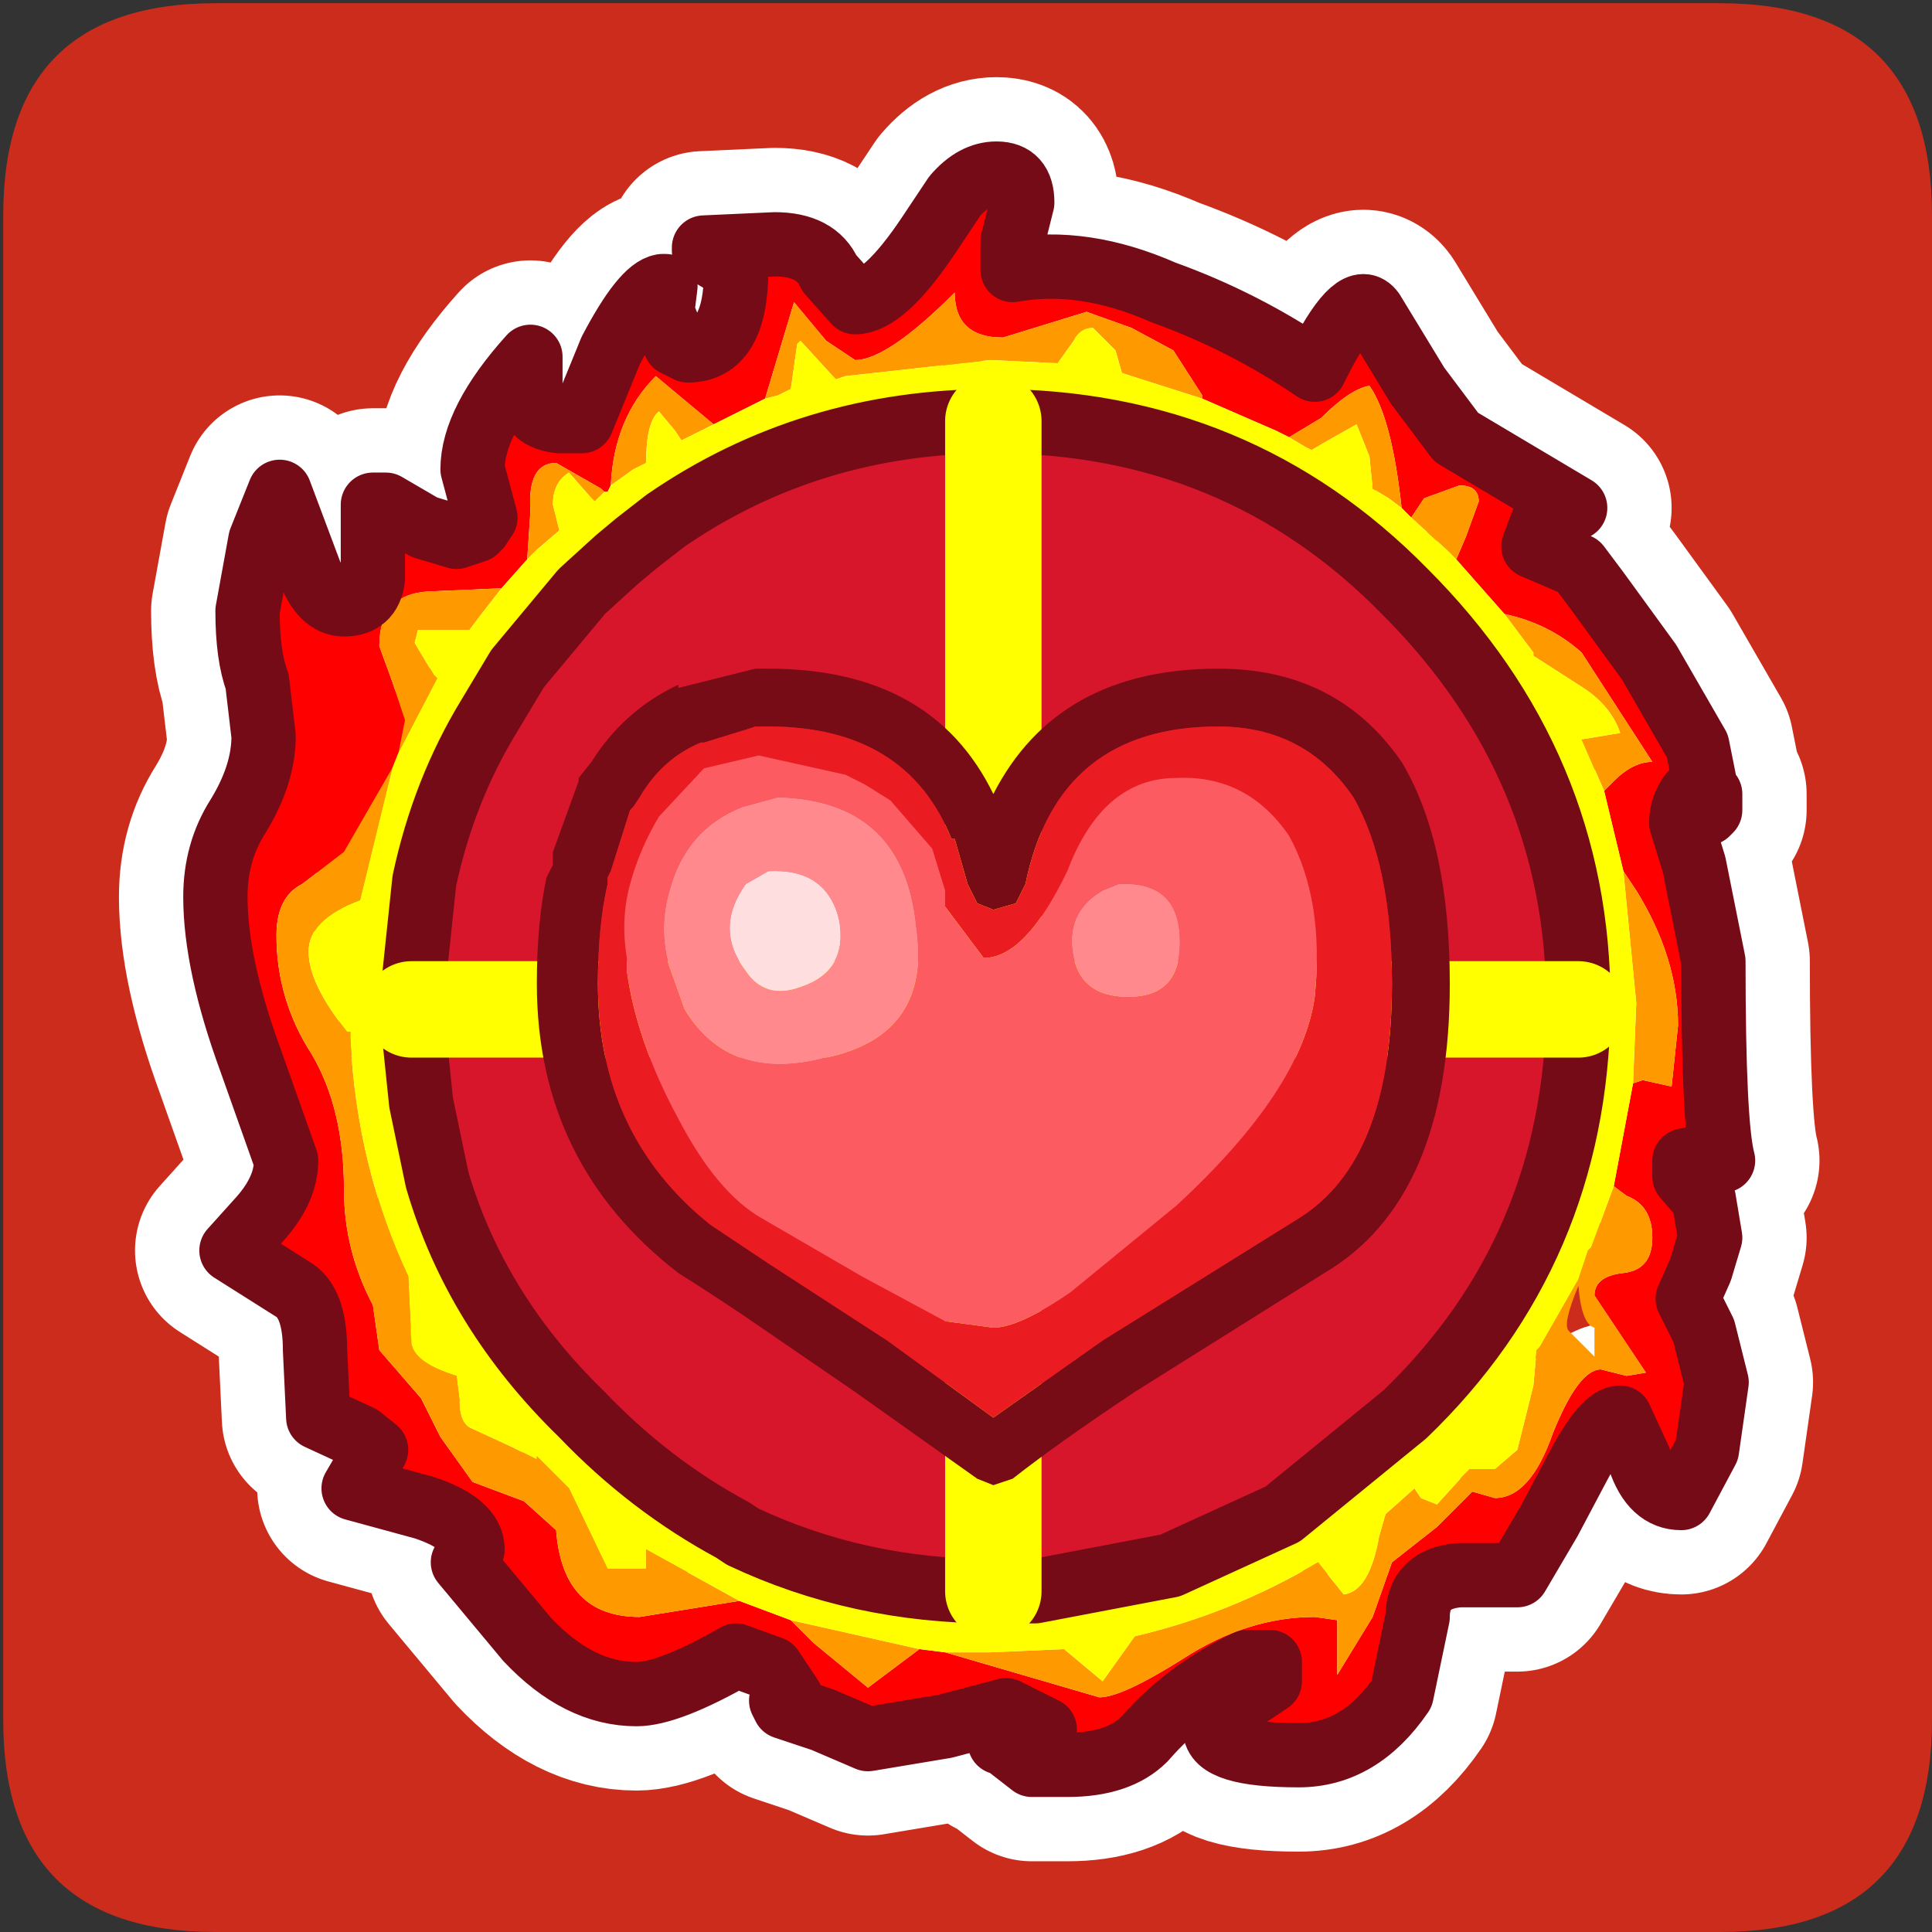 <?xml version="1.0" encoding="UTF-8" standalone="no"?>
<svg xmlns:ffdec="https://www.free-decompiler.com/flash" xmlns:xlink="http://www.w3.org/1999/xlink" ffdec:objectType="frame" height="30.05px" width="30.05px" xmlns="http://www.w3.org/2000/svg">
  <rect width="100%" height="100%" fill="#333333" stroke="none"/>
  <g transform="matrix(1.0, 0.0, 0.0, 1.0, 0.0, 0.0)">
    <use ffdec:characterId="1" height="30.0" transform="matrix(1.0, 0.0, 0.0, 1.0, 0.0, 0.0)" width="30.0" xlink:href="#shape0"/>
    <use ffdec:characterId="3" height="30.0" transform="matrix(1.0, 0.0, 0.0, 1.0, 0.05, 0.05)" width="30.0" xlink:href="#sprite0"/>
  </g>
  <defs>
    <g id="shape0" transform="matrix(1.0, 0.0, 0.0, 1.0, 0.0, 0.0)">
      <path d="M0.0 0.0 L30.0 0.0 30.0 30.0 0.0 30.0 0.0 0.0" fill="#33cc66" fill-opacity="0.0" fill-rule="evenodd" stroke="none"/>
    </g>
    <g id="sprite0" transform="matrix(1.0, 0.0, 0.0, 1.0, 0.0, 0.0)">
      <use ffdec:characterId="2" height="30.0" transform="matrix(1.0, 0.0, 0.0, 1.0, 0.0, 0.0)" width="30.0" xlink:href="#shape1"/>
    </g>
    <g id="shape1" transform="matrix(1.0, 0.0, 0.0, 1.0, 0.0, 0.0)">
      <path d="M26.7 30.0 L3.3 30.0 Q0.0 30.0 0.0 26.7 L0.0 3.3 Q0.0 0.0 3.3 0.0 L26.7 0.0 Q30.0 0.0 30.0 3.3 L30.0 26.7 Q30.0 30.0 26.7 30.0" fill="#cb2c1b" fill-rule="evenodd" stroke="none"/>
      <path d="M20.5 5.5 Q21.05 4.45 21.3 4.8 L22.0 5.95 22.6 6.75 24.45 7.85 23.95 8.05 23.8 8.45 24.5 8.75 24.8 9.15 25.6 10.25 26.35 11.55 26.5 12.3 26.55 12.3 26.55 12.55 26.5 12.6 26.5 12.3 26.25 12.3 Q26.1 12.5 26.1 12.75 L26.3 13.4 26.6 14.9 Q26.6 17.45 26.75 18.0 L26.4 17.95 26.15 18.0 26.15 18.25 26.45 18.6 26.55 19.2 26.4 19.7 26.2 20.15 26.45 20.65 26.65 21.45 26.5 22.5 26.1 23.25 Q25.65 23.25 25.45 22.65 L25.15 22.0 Q24.9 22.0 24.5 22.75 L24.05 23.6 23.55 24.45 22.65 24.45 Q22.0 24.5 22.0 25.1 L21.75 26.3 Q21.1 27.25 20.15 27.25 18.85 27.25 18.85 26.85 L19.25 26.4 19.7 26.1 19.7 25.8 19.35 25.8 Q18.4 26.25 17.75 27.0 17.35 27.4 16.55 27.4 L16.0 27.4 15.55 27.05 15.5 27.05 16.15 26.95 16.2 26.85 15.6 26.55 14.65 26.8 13.45 27.0 12.75 26.7 12.15 26.5 12.1 26.4 12.25 26.35 11.95 25.9 11.4 25.7 Q10.35 26.3 9.85 26.3 8.95 26.3 8.15 25.45 L7.15 24.25 7.3 24.05 Q7.3 23.65 6.55 23.4 L5.45 23.1 5.8 22.5 5.55 22.3 4.9 22.0 4.85 20.95 Q4.85 20.2 4.5 20.0 L3.55 19.4 4.0 18.9 Q4.4 18.45 4.4 18.0 L3.85 16.45 Q3.3 14.95 3.3 13.9 3.3 13.2 3.65 12.65 4.05 12.0 4.05 11.4 L3.95 10.55 Q3.8 10.15 3.8 9.45 L4.0 8.35 4.3 7.6 4.75 8.8 Q4.95 9.35 5.3 9.35 5.7 9.35 5.75 8.95 L5.75 8.1 5.75 7.8 5.95 7.8 6.55 8.15 7.05 8.3 7.35 8.2 7.4 8.15 7.5 8.0 7.3 7.25 Q7.3 6.5 8.2 5.5 L8.2 6.1 Q8.2 6.45 8.65 6.5 L9.0 6.5 9.45 5.4 Q9.95 4.45 10.25 4.4 L10.3 4.4 10.25 4.8 10.45 5.3 10.65 5.4 Q11.4 5.4 11.4 4.15 L10.9 3.85 10.9 3.8 12.0 3.75 Q12.65 3.75 12.85 4.2 L13.25 4.65 Q13.7 4.65 14.4 3.6 L14.8 3.0 Q15.1 2.65 15.45 2.65 15.85 2.65 15.85 3.1 L15.7 3.7 15.7 4.15 Q16.8 3.95 18.05 4.5 19.3 4.95 20.4 5.7 L20.5 5.5 Z" fill="none" stroke="#ffffff" stroke-linecap="round" stroke-linejoin="round" stroke-width="3.0"/>
      <path d="M26.5 12.3 L26.25 12.3 Q26.1 12.5 26.1 12.75 L26.3 13.4 26.6 14.9 Q26.6 17.45 26.75 18.0 L26.4 17.95 26.15 18.0 26.15 18.25 26.45 18.6 26.55 19.2 26.4 19.7 26.2 20.15 26.45 20.65 26.65 21.45 26.5 22.5 26.1 23.25 Q25.65 23.25 25.45 22.65 L25.15 22.0 Q24.9 22.0 24.5 22.75 L24.05 23.6 23.55 24.45 22.65 24.45 Q22.0 24.5 22.0 25.1 L21.75 26.3 Q21.1 27.25 20.15 27.25 18.85 27.25 18.85 26.85 L19.25 26.4 19.7 26.1 19.7 25.8 19.35 25.8 Q18.4 26.25 17.75 27.0 17.35 27.4 16.55 27.4 L16.0 27.4 15.55 27.05 15.5 27.05 16.15 26.95 16.2 26.85 15.6 26.55 14.65 26.8 13.45 27.0 12.75 26.7 12.15 26.5 12.1 26.4 12.25 26.35 11.95 25.9 11.4 25.7 Q10.35 26.3 9.85 26.3 8.95 26.3 8.15 25.45 L7.15 24.25 7.3 24.05 Q7.3 23.65 6.55 23.4 L5.45 23.1 5.8 22.5 5.55 22.3 4.9 22.0 4.85 20.95 Q4.85 20.2 4.5 20.0 L3.55 19.4 4.0 18.9 Q4.4 18.45 4.4 18.0 L3.85 16.45 Q3.3 14.95 3.3 13.9 3.3 13.2 3.65 12.65 4.05 12.0 4.05 11.4 L3.95 10.55 Q3.8 10.15 3.8 9.45 L4.0 8.35 4.3 7.6 4.75 8.8 Q4.95 9.35 5.3 9.35 5.7 9.35 5.75 8.95 L5.75 8.1 5.75 7.8 5.95 7.8 6.55 8.15 7.05 8.3 7.35 8.2 7.4 8.15 7.5 8.0 7.3 7.25 Q7.3 6.5 8.2 5.5 L8.2 6.1 Q8.2 6.45 8.65 6.5 L9.0 6.5 9.45 5.4 Q9.95 4.45 10.25 4.4 L10.3 4.4 10.25 4.8 10.45 5.3 10.65 5.4 Q11.4 5.4 11.4 4.15 L10.9 3.85 10.9 3.8 12.0 3.75 Q12.65 3.75 12.85 4.2 L13.25 4.65 Q13.7 4.65 14.4 3.6 L14.8 3.0 Q15.1 2.65 15.45 2.65 15.85 2.65 15.85 3.1 L15.7 3.7 15.7 4.15 Q16.8 3.95 18.05 4.5 19.3 4.95 20.4 5.7 L20.5 5.5 Q21.05 4.45 21.3 4.8 L22.0 5.95 22.6 6.75 24.45 7.85 23.95 8.05 23.8 8.45 24.5 8.75 24.8 9.15 25.6 10.25 26.35 11.55 26.5 12.3 M22.6 8.65 L22.75 8.3 22.95 7.75 Q22.95 7.5 22.65 7.5 L22.1 7.7 21.9 8.0 21.75 7.85 Q21.6 6.45 21.25 5.95 20.95 6.0 20.5 6.45 L20.0 6.75 19.8 6.65 18.65 6.15 18.65 6.1 18.2 5.4 17.55 5.05 16.85 4.8 15.55 5.2 Q14.8 5.2 14.8 4.5 13.75 5.55 13.25 5.55 L12.8 5.25 12.3 4.65 11.85 6.15 11.05 6.55 10.15 5.8 Q9.5 6.45 9.45 7.5 L9.4 7.6 9.35 7.6 9.3 7.55 8.6 7.15 Q8.15 7.15 8.2 7.9 L8.15 8.65 7.75 9.1 6.6 9.15 Q5.85 9.2 5.85 10.0 L6.05 10.55 6.25 11.15 6.15 11.65 6.05 11.9 5.3 13.2 4.65 13.7 Q4.25 13.9 4.25 14.5 4.25 15.5 4.8 16.35 5.3 17.2 5.3 18.45 5.3 19.4 5.75 20.25 L5.85 20.95 6.5 21.7 6.8 22.3 7.3 23.0 8.1 23.3 8.6 23.75 Q8.7 25.1 9.9 25.1 L11.45 24.85 12.25 25.15 12.6 25.5 13.45 26.2 14.25 25.6 14.65 25.65 17.05 26.35 Q17.4 26.35 18.35 25.75 19.35 25.1 20.4 25.1 L20.75 25.15 20.75 26.0 21.3 25.1 21.6 24.25 22.3 23.7 22.85 23.15 23.2 23.25 Q23.75 23.25 24.1 22.25 24.5 21.25 24.85 21.25 L25.25 21.35 25.55 21.3 25.15 20.7 24.75 20.1 Q24.75 19.8 25.2 19.75 25.65 19.7 25.65 19.2 25.65 18.7 25.25 18.55 L25.05 18.4 25.35 16.8 25.5 16.75 25.95 16.85 26.05 15.9 Q26.05 14.85 25.4 13.8 L25.2 13.5 24.9 12.25 25.05 12.1 Q25.35 11.8 25.65 11.8 L24.55 10.1 Q24.05 9.65 23.35 9.5 L22.6 8.65" fill="#ff0000" fill-rule="evenodd" stroke="none"/>
      <path d="M21.9 8.0 L22.1 7.7 22.65 7.5 Q22.95 7.5 22.95 7.75 L22.75 8.3 22.6 8.65 22.45 8.5 21.9 8.0 M23.35 9.5 Q24.05 9.65 24.55 10.1 L25.65 11.8 Q25.35 11.8 25.05 12.1 L24.9 12.25 24.55 11.45 25.15 11.35 Q25.0 10.9 24.5 10.6 L23.8 10.15 23.8 10.1 23.35 9.5 M25.2 13.5 L25.4 13.8 Q26.05 14.85 26.05 15.9 L25.95 16.85 25.5 16.75 25.35 16.8 25.4 15.55 25.2 13.5 M25.05 18.4 L25.25 18.55 Q25.65 18.7 25.65 19.2 25.65 19.7 25.2 19.75 24.75 19.8 24.75 20.1 L25.15 20.7 25.55 21.3 25.25 21.35 24.85 21.25 Q24.5 21.25 24.1 22.25 23.75 23.25 23.2 23.25 L22.85 23.15 22.3 23.7 21.6 24.25 21.3 25.1 20.75 26.0 20.75 25.15 20.4 25.1 Q19.35 25.1 18.35 25.75 17.4 26.35 17.05 26.35 L14.65 25.65 15.35 25.65 16.5 25.6 17.1 26.1 17.6 25.4 Q19.1 25.05 20.45 24.25 L20.85 24.75 Q21.25 24.7 21.4 23.85 L21.5 23.5 21.95 23.1 22.05 23.25 22.3 23.35 22.8 22.8 23.2 22.8 23.55 22.5 23.8 21.5 23.85 20.95 23.9 20.9 24.5 19.85 24.65 19.4 24.7 19.35 25.05 18.4 M14.25 25.6 L13.45 26.2 12.6 25.5 12.25 25.15 14.25 25.6 M11.45 24.85 L9.9 25.1 Q8.7 25.1 8.6 23.75 L8.1 23.3 7.3 23.0 6.8 22.3 6.5 21.7 5.85 20.95 5.75 20.25 Q5.3 19.4 5.3 18.45 5.3 17.2 4.8 16.35 4.25 15.5 4.25 14.5 4.25 13.9 4.65 13.7 L5.3 13.2 6.05 11.9 5.55 13.95 Q4.75 14.25 4.75 14.75 4.75 15.25 5.35 16.0 L5.4 16.0 5.4 16.1 Q5.5 18.1 6.3 19.8 L6.35 20.85 Q6.4 21.15 7.05 21.35 L7.1 21.75 Q7.1 22.05 7.25 22.15 L7.9 22.45 8.3 22.65 8.3 22.6 8.4 22.7 8.8 23.1 9.4 24.35 10.0 24.35 10.0 24.05 11.45 24.85 M6.15 11.65 L6.25 11.15 6.05 10.55 5.85 10.0 Q5.85 9.2 6.6 9.15 L7.75 9.1 7.4 9.55 7.25 9.75 6.45 9.75 6.4 9.95 6.7 10.45 6.75 10.5 6.15 11.65 M8.15 8.65 L8.2 7.9 Q8.15 7.15 8.6 7.15 L9.3 7.55 9.35 7.6 9.2 7.75 9.15 7.7 8.8 7.3 Q8.55 7.45 8.55 7.8 L8.65 8.2 8.3 8.5 8.15 8.65 M9.45 7.5 Q9.5 6.45 10.15 5.8 L11.05 6.55 10.75 6.7 10.55 6.8 10.45 6.65 10.2 6.35 Q10.0 6.5 10.0 7.15 L9.8 7.25 9.45 7.5 M11.85 6.15 L12.3 4.65 12.8 5.25 13.25 5.55 Q13.75 5.55 14.8 4.5 14.8 5.2 15.55 5.2 L16.85 4.8 17.55 5.05 18.2 5.4 18.65 6.1 18.65 6.15 17.55 5.8 17.4 5.75 17.3 5.4 16.95 5.05 Q16.75 5.05 16.65 5.25 L16.4 5.6 15.35 5.55 13.1 5.8 12.95 5.85 12.4 5.25 12.35 5.3 12.25 6.0 12.05 6.1 11.85 6.15 M20.0 6.75 L20.5 6.45 Q20.95 6.0 21.25 5.95 21.6 6.45 21.75 7.85 L21.55 7.7 21.3 7.55 21.25 7.05 21.05 6.55 Q20.6 6.8 20.35 6.95 L20.25 6.9 20.0 6.75 M24.75 20.6 Q24.55 20.55 24.5 19.95 24.25 20.55 24.35 20.65 L24.75 21.05 24.75 20.6" fill="#ff9900" fill-rule="evenodd" stroke="none"/>
      <path d="M22.6 8.65 L23.35 9.5 23.8 10.1 23.8 10.15 24.5 10.6 Q25.0 10.9 25.15 11.35 L24.55 11.45 24.9 12.25 25.2 13.5 25.4 15.55 25.35 16.8 25.05 18.4 24.7 19.35 24.65 19.4 24.5 19.85 23.9 20.9 23.85 20.95 23.8 21.5 23.55 22.5 23.2 22.8 22.8 22.8 22.3 23.35 22.05 23.25 21.95 23.1 21.5 23.5 21.4 23.85 Q21.25 24.7 20.85 24.75 L20.45 24.25 Q19.1 25.05 17.6 25.4 L17.1 26.1 16.5 25.6 15.35 25.65 14.65 25.65 14.25 25.6 12.25 25.15 11.45 24.85 10.0 24.05 10.0 24.35 9.4 24.35 8.8 23.1 8.4 22.7 8.3 22.6 8.3 22.65 7.9 22.45 7.25 22.15 Q7.1 22.05 7.1 21.75 L7.05 21.35 Q6.4 21.15 6.35 20.85 L6.3 19.8 Q5.5 18.1 5.4 16.1 L5.4 16.0 5.35 16.0 Q4.75 15.25 4.75 14.75 4.75 14.25 5.55 13.95 L6.05 11.9 6.15 11.65 6.75 10.5 6.7 10.45 6.4 9.95 6.45 9.75 7.25 9.75 7.4 9.55 7.75 9.1 8.15 8.65 8.3 8.5 8.65 8.2 8.55 7.8 Q8.55 7.45 8.8 7.3 L9.15 7.7 9.2 7.75 9.35 7.6 9.4 7.6 9.45 7.5 9.8 7.25 10.0 7.15 Q10.0 6.5 10.2 6.35 L10.45 6.65 10.55 6.8 10.75 6.7 11.05 6.55 11.85 6.15 12.05 6.1 12.25 6.0 12.35 5.3 12.4 5.25 12.95 5.85 13.1 5.8 15.35 5.55 16.4 5.6 16.65 5.25 Q16.75 5.05 16.95 5.05 L17.3 5.4 17.4 5.75 17.55 5.8 18.65 6.15 19.8 6.65 20.0 6.75 20.25 6.9 20.35 6.95 Q20.6 6.8 21.05 6.55 L21.25 7.05 21.3 7.55 21.55 7.7 21.75 7.85 21.9 8.0 22.45 8.5 22.6 8.65 M24.5 15.65 L24.5 15.55 Q24.5 11.85 21.8 9.15 19.2 6.5 15.4 6.5 12.55 6.5 10.3 8.05 L9.85 8.4 9.55 8.65 9.0 9.15 8.0 10.35 7.55 11.1 Q6.85 12.25 6.55 13.65 L6.35 15.55 6.35 15.65 6.5 17.1 6.75 18.3 Q7.35 20.35 9.0 21.95 10.05 23.05 11.35 23.75 L11.5 23.85 Q13.3 24.7 15.4 24.7 L16.05 24.7 18.15 24.3 19.9 23.5 21.8 21.95 Q24.45 19.4 24.5 15.65" fill="#ffff00" fill-rule="evenodd" stroke="none"/>
      <path d="M24.5 15.65 Q24.45 19.4 21.8 21.95 L19.9 23.5 18.15 24.3 16.05 24.7 15.4 24.7 Q13.3 24.7 11.5 23.85 L11.35 23.75 Q10.05 23.05 9.0 21.95 7.35 20.35 6.75 18.3 L6.5 17.1 6.35 15.65 6.35 15.55 6.55 13.65 Q6.85 12.25 7.55 11.1 L8.0 10.35 9.0 9.15 9.55 8.65 9.85 8.4 10.3 8.05 Q12.55 6.5 15.4 6.5 19.2 6.5 21.8 9.15 24.5 11.85 24.5 15.55 L24.5 15.65 15.75 15.65 24.5 15.65 M15.4 6.5 L15.4 15.15 15.4 6.5 M6.35 15.65 L15.05 15.65 6.35 15.65 M15.4 24.7 L15.4 16.05 15.4 24.7" fill="#d8162b" fill-rule="evenodd" stroke="none"/>
      <path d="M26.5 12.3 L26.25 12.3 Q26.1 12.5 26.1 12.75 L26.3 13.4 26.6 14.9 Q26.6 17.45 26.75 18.0 L26.4 17.95 26.15 18.0 26.15 18.25 26.45 18.6 26.55 19.2 26.4 19.7 26.2 20.15 26.45 20.65 26.65 21.45 26.5 22.5 26.1 23.25 Q25.65 23.25 25.45 22.65 L25.15 22.0 Q24.9 22.0 24.5 22.75 L24.05 23.6 23.55 24.45 22.65 24.45 Q22.0 24.5 22.0 25.1 L21.75 26.3 Q21.1 27.25 20.15 27.25 18.85 27.25 18.85 26.85 L19.25 26.4 19.7 26.1 19.7 25.8 19.35 25.8 Q18.4 26.25 17.75 27.0 17.35 27.4 16.55 27.4 L16.0 27.4 15.55 27.05 15.5 27.05 16.15 26.95 16.2 26.85 15.6 26.55 14.65 26.8 13.45 27.0 12.75 26.7 12.15 26.5 12.1 26.4 12.25 26.35 11.95 25.9 11.4 25.7 Q10.35 26.3 9.85 26.3 8.95 26.3 8.15 25.45 L7.15 24.25 7.3 24.05 Q7.3 23.65 6.55 23.4 L5.45 23.1 5.8 22.5 5.55 22.3 4.9 22.0 4.85 20.95 Q4.85 20.2 4.5 20.0 L3.55 19.4 4.0 18.9 Q4.4 18.45 4.4 18.0 L3.85 16.45 Q3.3 14.95 3.3 13.9 3.3 13.2 3.65 12.65 4.05 12.0 4.05 11.4 L3.95 10.55 Q3.8 10.15 3.8 9.45 L4.0 8.35 4.3 7.6 4.75 8.8 Q4.95 9.35 5.3 9.35 5.7 9.35 5.75 8.95 L5.75 8.1 5.75 7.8 5.95 7.8 6.55 8.15 7.05 8.3 7.35 8.2 7.4 8.15 7.5 8.0 7.3 7.25 Q7.3 6.5 8.2 5.5 L8.2 6.1 Q8.2 6.45 8.65 6.5 L9.0 6.5 9.45 5.4 Q9.95 4.45 10.25 4.4 L10.3 4.4 10.25 4.8 10.45 5.3 10.65 5.4 Q11.4 5.4 11.4 4.15 L10.9 3.85 10.9 3.8 12.0 3.75 Q12.65 3.75 12.85 4.2 L13.25 4.65 Q13.7 4.65 14.4 3.6 L14.8 3.0 Q15.1 2.65 15.45 2.65 15.85 2.65 15.85 3.1 L15.7 3.7 15.7 4.15 Q16.8 3.95 18.05 4.5 19.3 4.95 20.4 5.7 L20.5 5.5 Q21.05 4.45 21.3 4.8 L22.0 5.95 22.6 6.75 24.45 7.85 23.95 8.05 23.8 8.45 24.5 8.75 24.8 9.15 25.6 10.25 26.35 11.55 26.5 12.3 26.55 12.3 26.55 12.55 26.5 12.6 26.5 12.3 M24.5 15.65 Q24.45 19.4 21.8 21.95 L19.9 23.5 18.15 24.3 16.05 24.7 15.4 24.7 Q13.3 24.7 11.5 23.85 L11.35 23.75 Q10.05 23.05 9.0 21.95 7.35 20.35 6.75 18.3 L6.5 17.1 6.35 15.65 6.35 15.55 6.55 13.65 Q6.85 12.25 7.55 11.1 L8.0 10.35 9.0 9.15 9.55 8.65 9.85 8.4 10.3 8.05 Q12.55 6.5 15.4 6.5 19.2 6.5 21.8 9.15 24.5 11.85 24.5 15.55 L24.5 15.65" fill="none" stroke="#750b16" stroke-linecap="round" stroke-linejoin="round" stroke-width="1.0"/>
      <path d="M24.5 15.65 L15.75 15.65 M15.4 16.05 L15.4 24.7 M15.05 15.65 L6.35 15.65 M15.4 15.15 L15.4 6.5" fill="none" stroke="#ffff00" stroke-linecap="round" stroke-linejoin="round" stroke-width="1.5"/>
      <path d="M21.75 11.8 Q22.5 13.05 22.5 15.25 22.5 18.6 20.55 19.75 L17.6 21.6 Q16.4 22.4 15.7 22.95 L15.4 23.05 15.15 22.95 13.25 21.6 11.5 20.4 Q10.9 20.0 10.5 19.75 8.3 18.05 8.3 15.25 8.3 14.3 8.45 13.6 L8.55 13.4 8.55 13.3 8.55 13.2 8.95 12.1 8.95 12.05 9.15 11.8 Q9.65 11.0 10.5 10.6 L10.5 10.65 11.5 10.4 11.7 10.35 11.9 10.35 Q14.45 10.35 15.4 12.3 16.4 10.35 18.9 10.35 20.75 10.35 21.75 11.8 M21.6 15.25 Q21.6 13.4 21.0 12.35 20.25 11.25 18.9 11.25 16.4 11.25 15.9 13.7 L15.75 14.0 15.4 14.1 15.15 14.0 15.0 13.7 14.8 13.0 14.75 13.0 Q14.05 11.25 11.9 11.25 L11.7 11.25 11.55 11.3 10.9 11.5 10.85 11.5 Q10.25 11.75 9.9 12.35 L9.8 12.5 9.75 12.55 9.45 13.5 9.4 13.6 9.4 13.7 Q9.25 14.35 9.25 15.25 9.25 17.6 11.0 19.0 L11.9 19.6 13.75 20.8 15.4 22.0 17.1 20.8 20.15 18.9 Q21.6 18.0 21.6 15.25" fill="#780c16" fill-rule="evenodd" stroke="none"/>
      <path d="M21.6 15.25 Q21.6 18.0 20.15 18.9 L17.1 20.8 15.4 22.0 13.75 20.8 11.9 19.6 11.0 19.0 Q9.25 17.6 9.25 15.25 9.25 14.35 9.4 13.7 L9.4 13.6 9.45 13.5 9.75 12.55 9.8 12.5 9.9 12.35 Q10.25 11.75 10.85 11.5 L10.9 11.5 11.55 11.3 11.7 11.25 11.9 11.25 Q14.05 11.25 14.75 13.0 L14.8 13.0 15.0 13.7 15.15 14.0 15.4 14.1 15.75 14.0 15.9 13.7 Q16.4 11.25 18.9 11.25 20.25 11.25 21.0 12.35 21.6 13.4 21.6 15.25 M10.9 11.9 L10.2 12.65 Q9.9 13.15 9.75 13.7 9.6 14.25 9.7 14.85 L9.7 15.05 Q9.85 16.15 10.5 17.35 11.1 18.5 11.8 18.9 L13.35 19.8 14.65 20.5 15.4 20.6 Q15.8 20.6 16.6 20.05 L18.25 18.7 Q20.2 16.9 20.4 15.45 20.55 13.95 20.0 12.95 19.35 12.0 18.25 12.05 17.1 12.05 16.55 13.5 15.9 14.85 15.25 14.85 L14.65 14.05 14.65 13.8 14.45 13.15 13.8 12.4 13.4 12.15 13.1 12.0 11.75 11.7 10.9 11.9" fill="#ea1c22" fill-rule="evenodd" stroke="none"/>
      <path d="M10.9 11.9 L11.75 11.7 13.1 12.0 13.4 12.15 13.8 12.4 14.45 13.15 14.65 13.8 14.65 14.05 15.25 14.85 Q15.9 14.85 16.55 13.5 17.1 12.05 18.25 12.05 19.35 12.0 20.0 12.95 20.55 13.95 20.4 15.45 20.2 16.9 18.25 18.7 L16.6 20.05 Q15.8 20.6 15.4 20.6 L14.65 20.5 13.35 19.8 11.8 18.9 Q11.1 18.5 10.5 17.35 9.85 16.15 9.7 15.05 L9.7 14.85 Q9.6 14.25 9.75 13.7 9.9 13.15 10.2 12.65 L10.9 11.9 M10.35 13.85 Q10.2 14.4 10.35 14.95 L10.6 15.65 Q11.3 16.8 12.8 16.4 14.45 16.05 14.2 14.35 14.0 12.4 12.05 12.35 L11.5 12.5 Q10.6 12.85 10.35 13.85 M17.6 15.45 Q18.35 15.4 18.3 14.5 18.25 13.65 17.35 13.7 L17.1 13.8 Q16.5 14.15 16.65 14.85 16.8 15.5 17.6 15.45" fill="#fc5c61" fill-rule="evenodd" stroke="none"/>
      <path d="M17.6 15.45 Q16.8 15.5 16.65 14.85 16.5 14.15 17.1 13.8 L17.35 13.7 Q18.25 13.65 18.3 14.5 18.35 15.4 17.6 15.45 M10.35 13.85 Q10.6 12.85 11.5 12.5 L12.05 12.35 Q14.0 12.4 14.2 14.35 14.45 16.05 12.8 16.4 11.3 16.8 10.6 15.65 L10.35 14.95 Q10.2 14.4 10.35 13.85 M11.55 15.05 Q11.85 15.5 12.4 15.3 13.15 15.05 13.0 14.25 12.8 13.45 11.9 13.5 L11.55 13.7 Q11.05 14.4 11.55 15.05" fill="#ff898d" fill-rule="evenodd" stroke="none"/>
      <path d="M11.55 15.05 Q11.05 14.4 11.55 13.7 L11.9 13.5 Q12.8 13.45 13.0 14.25 13.15 15.05 12.4 15.3 11.85 15.5 11.55 15.05" fill="#ffdedf" fill-rule="evenodd" stroke="none"/>
    </g>
  </defs>
</svg>

